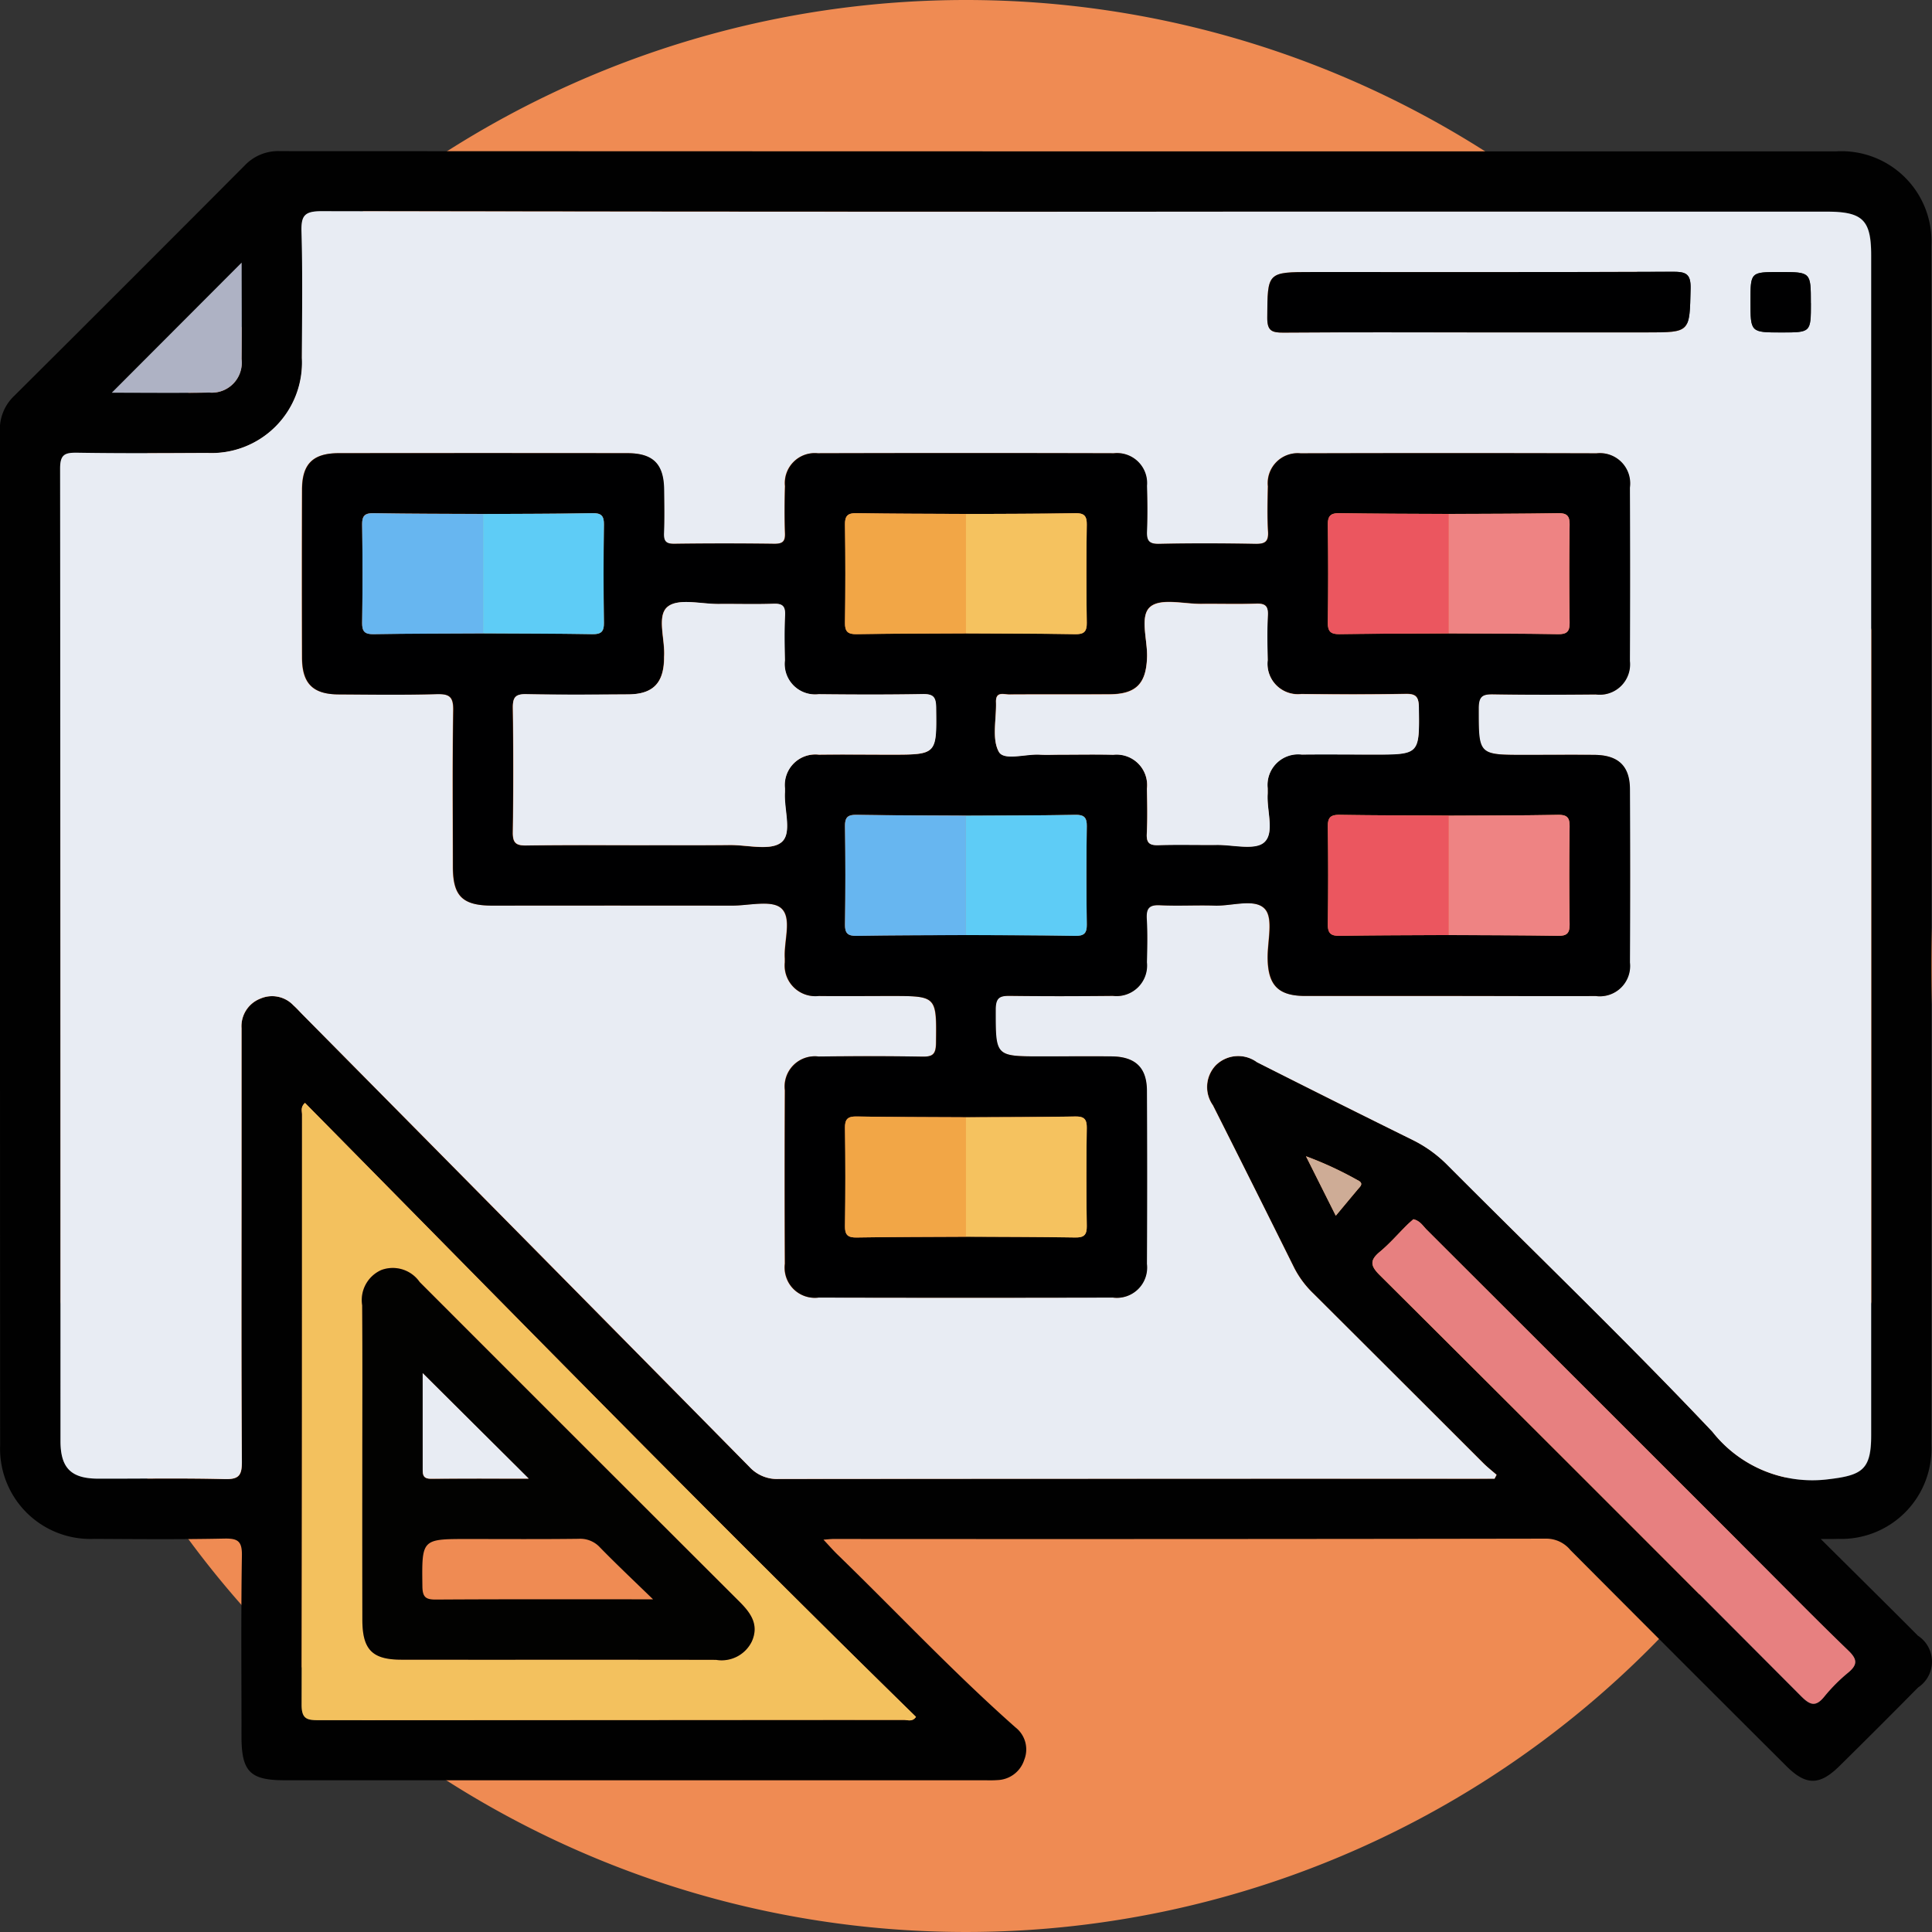<svg xmlns="http://www.w3.org/2000/svg" width="85.664" height="85.664" viewBox="0 0 85.664 85.664">
  <rect x="0" y="0" width="85.664" height="85.664" fill="#333333" stroke="none"/>
  <g id="Grupo_956633" data-name="Grupo 956633" transform="translate(-1222 -2168)">
    <g id="Grupo_951896" data-name="Grupo 951896" transform="translate(1222 2168)">
      <path id="Trazado_621807" data-name="Trazado 621807" d="M42.832,0A42.832,42.832,0,1,1,0,42.832,42.832,42.832,0,0,1,42.832,0Z" fill="#ef8b53"/>
      <g id="Grupo_957423" data-name="Grupo 957423" transform="translate(411.195 -157.086)">
        <path id="Trazado_632618" data-name="Trazado 632618" d="M-330.464,225.324c1.545,1.536,2.934,2.906,4.309,4.288a1.372,1.372,0,0,1,.009,2.294q-1.732,1.755-3.49,3.487c-.878.867-1.482.87-2.353,0q-4.8-4.782-9.576-9.579a1.383,1.383,0,0,0-1.066-.505q-15.805.026-31.611.014c-.106,0-.211.014-.441.031.244.259.416.456.6.638,2.639,2.561,5.158,5.247,7.915,7.687a1.238,1.238,0,0,1,.388,1.435,1.291,1.291,0,0,1-1.189.9c-.222.018-.446.008-.669.008h-30.942c-1.526,0-1.907-.387-1.907-1.934,0-2.675-.026-5.35.018-8.025.011-.651-.184-.769-.785-.757-1.923.04-3.846.024-5.77.013a4,4,0,0,1-4.165-4.152q-.009-22.486-.012-44.971a2.041,2.041,0,0,1,.637-1.558q5.128-5.1,10.23-10.226a2.044,2.044,0,0,1,1.564-.625q34.5.015,68.991.01a3.99,3.99,0,0,1,4.22,4.178q.009,26.582,0,53.163a4,4,0,0,1-4.138,4.181C-329.878,225.327-330.064,225.324-330.464,225.324Zm-14.463-2.675.094-.169c-.2-.176-.415-.34-.6-.529q-3.759-3.748-7.515-7.5a4.294,4.294,0,0,1-.848-1.126q-1.8-3.619-3.615-7.23a1.4,1.4,0,0,1,.123-1.768,1.41,1.41,0,0,1,1.834-.142q3.457,1.751,6.933,3.463a5.744,5.744,0,0,1,1.539,1.124c3.914,3.928,7.915,7.773,11.723,11.8a5.638,5.638,0,0,0,5.117,2.109c1.519-.177,1.922-.418,1.922-1.951q0-26.159,0-52.318c0-1.575-.374-1.939-1.985-1.939h-25.167q-20.777,0-41.555-.02c-.751,0-.912.191-.891.908.055,1.865.026,3.733.016,5.6A4.011,4.011,0,0,1-402,177.173c-1.923.01-3.846.021-5.769-.01-.542-.009-.758.068-.757.7q.03,21.562.017,43.125c0,1.2.471,1.66,1.673,1.664,1.867.006,3.735-.029,5.6.018.633.016.773-.155.768-.774-.03-4.29-.016-8.58-.016-12.87q0-3.176,0-6.352a1.314,1.314,0,0,1,.846-1.312,1.3,1.3,0,0,1,1.46.307c.146.129.275.276.412.415q9.9,10.017,19.8,20.042a1.658,1.658,0,0,0,1.306.539q15.468-.022,30.936-.011Zm-52.744-16.66c-.206.186-.131.363-.131.516,0,8.721,0,17.442-.02,26.163,0,.646.243.693.77.692q12.962-.021,25.923-.015c.174,0,.387.1.548-.133C-379.732,224.258-388.678,215.1-397.671,205.989Zm49.144,5.158c-.094.086-.2.174-.295.27-.4.393-.763.819-1.19,1.173-.449.372-.434.612-.012,1.032q9.36,9.313,18.677,18.669c.394.4.649.51,1.038.025a7.56,7.56,0,0,1,1.06-1.064c.424-.352.4-.592.005-.977-1.461-1.414-2.884-2.867-4.323-4.3q-7.181-7.178-14.365-14.354C-348.1,211.445-348.232,211.212-348.527,211.147Zm-51.955-42.414-5.758,5.766c1.34,0,2.837.017,4.332-.006a1.327,1.327,0,0,0,1.421-1.483C-400.47,171.538-400.482,170.068-400.482,168.733Zm48.516,42.257c.392-.47.674-.809.957-1.147.122-.146.315-.287,0-.434a15.857,15.857,0,0,0-2.278-1.054Z" transform="translate(0 0)" fill="#010101"/>
        <path id="Trazado_632619" data-name="Trazado 632619" d="M-339.63,227.936h-.8q-15.468,0-30.936.011a1.658,1.658,0,0,1-1.306-.539q-9.884-10.034-19.8-20.042c-.137-.138-.266-.286-.412-.415a1.3,1.3,0,0,0-1.46-.307,1.314,1.314,0,0,0-.846,1.312q0,3.176,0,6.352c0,4.29-.014,8.58.016,12.87,0,.619-.136.791-.768.774-1.866-.048-3.734-.013-5.6-.018-1.2,0-1.672-.469-1.673-1.664q0-21.562-.017-43.125c0-.629.215-.706.757-.7,1.923.031,3.846.02,5.769.01a4.011,4.011,0,0,0,4.192-4.211c.009-1.867.038-3.734-.016-5.6-.021-.717.14-.909.891-.908q20.777.041,41.555.02h25.167c1.611,0,1.985.364,1.985,1.939q0,26.159,0,52.318c0,1.533-.4,1.774-1.922,1.951a5.638,5.638,0,0,1-5.117-2.108c-3.809-4.027-7.809-7.873-11.723-11.8a5.744,5.744,0,0,0-1.539-1.124q-3.474-1.717-6.933-3.463a1.411,1.411,0,0,0-1.834.142,1.4,1.4,0,0,0-.123,1.768q1.821,3.608,3.615,7.23a4.3,4.3,0,0,0,.848,1.126q3.763,3.744,7.515,7.5c.189.189.4.353.6.529Zm-2.043-21.4c2.174,0,4.348.009,6.522,0a1.343,1.343,0,0,0,1.513-1.485q.022-3.845,0-7.689c-.005-1.026-.514-1.508-1.563-1.519-1.031-.011-2.062,0-3.094,0-2.076,0-2.05,0-2.047-2.071,0-.56.2-.622.672-.614,1.5.026,3.01.02,4.515.006a1.345,1.345,0,0,0,1.515-1.483q.022-3.844,0-7.689a1.34,1.34,0,0,0-1.476-1.52q-6.564-.017-13.127,0a1.327,1.327,0,0,0-1.446,1.464c-.016.668-.033,1.339.007,2.005.027.457-.143.553-.565.546-1.421-.023-2.843-.029-4.264,0-.463.01-.56-.154-.541-.57.029-.667.023-1.337,0-2.005a1.331,1.331,0,0,0-1.469-1.443q-6.564-.016-13.127,0a1.327,1.327,0,0,0-1.453,1.457c-.017.7-.023,1.394,0,2.089.014.371-.109.472-.472.468q-2.215-.028-4.431,0c-.376.005-.478-.118-.464-.476.025-.64.013-1.281.006-1.922-.013-1.142-.484-1.619-1.632-1.62q-6.4-.008-12.793,0c-1.148,0-1.625.478-1.628,1.622q-.011,3.719,0,7.438c0,1.15.477,1.629,1.616,1.636,1.449.009,2.9.031,4.347-.012.57-.016.751.11.741.716-.04,2.312-.018,4.624-.015,6.937,0,1.309.425,1.723,1.761,1.724q5.309,0,10.619,0c.748,0,1.752-.262,2.178.116.493.438.107,1.463.16,2.231,0,.055,0,.112,0,.167a1.36,1.36,0,0,0,1.508,1.493c1.059.016,2.118,0,3.177,0,2.063,0,2.045,0,2.018,2.1-.006.483-.148.6-.609.589-1.532-.027-3.066-.022-4.6-.006a1.34,1.34,0,0,0-1.492,1.5q-.019,3.844,0,7.689a1.338,1.338,0,0,0,1.5,1.5q6.522.016,13.044,0a1.341,1.341,0,0,0,1.507-1.491q.021-3.844,0-7.689c-.005-1.023-.517-1.5-1.569-1.514-1.031-.01-2.063,0-3.094,0-2.073,0-2.046,0-2.042-2.077,0-.57.218-.614.678-.606,1.5.023,3.01.019,4.515,0a1.354,1.354,0,0,0,1.511-1.488c.015-.641.031-1.283-.006-1.922-.026-.459.1-.635.587-.609.806.042,1.617-.01,2.424.017.769.025,1.794-.338,2.232.154.378.424.108,1.428.118,2.176.015,1.2.469,1.672,1.664,1.675C-345.909,206.54-343.791,206.536-341.673,206.536Zm1.283-29.425h7.524c1.921,0,1.885,0,1.929-1.94.015-.665-.208-.751-.794-.749-5.322.022-10.644.013-15.966.013-2.022,0-2,0-2.01,2.024,0,.582.2.666.707.662C-346.13,177.1-343.26,177.111-340.39,177.111Zm14.785-1.3c0-1.378,0-1.378-1.381-1.378-1.295,0-1.295,0-1.295,1.3,0,1.378,0,1.378,1.381,1.378C-325.6,177.111-325.6,177.111-325.6,175.813Z" transform="translate(-5.298 -5.286)" fill="#e8ecf3"/>
        <path id="Trazado_632620" data-name="Trazado 632620" d="M-371.132,289.735c8.993,9.113,17.939,18.269,27.09,27.222-.16.236-.374.133-.548.133q-12.962.009-25.923.015c-.527,0-.772-.046-.77-.692.024-8.721.016-17.442.02-26.163C-371.263,290.1-371.338,289.921-371.132,289.735Zm2.541,15.983q0,3.465,0,6.93c0,1.323.436,1.77,1.733,1.771,4.65,0,9.3,0,13.949.007a1.488,1.488,0,0,0,1.587-.817c.331-.746-.049-1.265-.551-1.766q-7.094-7.079-14.176-14.169a1.454,1.454,0,0,0-1.7-.534,1.456,1.456,0,0,0-.85,1.564C-368.581,301.043-368.591,303.381-368.591,305.718Z" transform="translate(-26.539 -83.746)" fill="#f3c15e"/>
        <path id="Trazado_632621" data-name="Trazado 632621" d="M-227.762,305.129c.295.065.426.3.6.469q7.186,7.173,14.365,14.354c1.438,1.437,2.861,2.891,4.323,4.3.4.385.418.625-.005.977a7.559,7.559,0,0,0-1.06,1.064c-.389.485-.645.37-1.038-.025q-9.319-9.353-18.677-18.669c-.422-.419-.437-.66.012-1.032.427-.354.794-.78,1.19-1.173C-227.961,305.3-227.856,305.215-227.762,305.129Z" transform="translate(-120.765 -93.982)" fill="#e78080"/>
        <path id="Trazado_632622" data-name="Trazado 632622" d="M-390.647,178.54c0,1.335.012,2.806,0,4.276a1.327,1.327,0,0,1-1.421,1.483c-1.5.023-2.992.006-4.332.006Z" transform="translate(-9.835 -9.807)" fill="#aeb2c4"/>
        <path id="Trazado_632623" data-name="Trazado 632623" d="M-237.045,299.432l-1.321-2.635a15.857,15.857,0,0,1,2.278,1.054c.315.147.123.288,0,.434C-236.371,298.623-236.653,298.962-237.045,299.432Z" transform="translate(-114.922 -88.442)" fill="#ceac96"/>
        <path id="Trazado_632624" data-name="Trazado 632624" d="M-320.4,227.8c-2.118,0-4.236,0-6.355,0-1.194,0-1.649-.472-1.664-1.675-.009-.748.26-1.752-.118-2.176-.438-.492-1.463-.128-2.232-.154-.807-.027-1.618.024-2.424-.017-.491-.025-.613.151-.587.609.037.639.021,1.281.006,1.922a1.354,1.354,0,0,1-1.511,1.488c-1.5.015-3.01.019-4.515,0-.46-.007-.677.037-.678.606,0,2.077-.032,2.077,2.041,2.077,1.031,0,2.062-.008,3.094,0,1.052.011,1.563.491,1.569,1.514q.019,3.844,0,7.689a1.341,1.341,0,0,1-1.507,1.491q-6.522.015-13.044,0a1.338,1.338,0,0,1-1.5-1.5q-.02-3.845,0-7.689a1.34,1.34,0,0,1,1.492-1.5c1.533-.016,3.066-.021,4.6.006.461.008.6-.106.609-.589.027-2.1.045-2.1-2.018-2.1-1.059,0-2.119.012-3.177,0a1.36,1.36,0,0,1-1.508-1.493c0-.056,0-.112,0-.167-.053-.768.334-1.793-.16-2.231-.425-.377-1.429-.115-2.178-.116q-5.309-.007-10.619,0c-1.336,0-1.76-.415-1.761-1.724,0-2.313-.024-4.625.015-6.937.01-.605-.172-.732-.741-.716-1.448.043-2.9.021-4.347.012-1.139-.007-1.613-.486-1.616-1.636q-.01-3.719,0-7.438c0-1.144.48-1.62,1.628-1.622q6.4-.008,12.793,0c1.148,0,1.62.478,1.632,1.62.007.641.019,1.282-.006,1.922-.014.358.088.482.464.476q2.215-.031,4.431,0c.363,0,.487-.1.472-.468-.027-.7-.021-1.393,0-2.089a1.327,1.327,0,0,1,1.453-1.458q6.563-.018,13.127,0a1.331,1.331,0,0,1,1.469,1.443c.019.668.026,1.338,0,2.005-.018.416.079.581.541.57,1.421-.032,2.843-.026,4.264,0,.422.007.593-.089.565-.546-.04-.666-.023-1.337-.007-2.005a1.327,1.327,0,0,1,1.446-1.464q6.564-.019,13.127,0a1.34,1.34,0,0,1,1.476,1.52q.017,3.844,0,7.689a1.345,1.345,0,0,1-1.515,1.483c-1.5.014-3.01.02-4.515-.006-.471-.008-.671.054-.672.614,0,2.071-.029,2.071,2.047,2.071,1.031,0,2.063-.009,3.094,0,1.049.011,1.558.494,1.563,1.519q.019,3.844,0,7.689a1.343,1.343,0,0,1-1.513,1.485C-316.056,227.813-318.23,227.8-320.4,227.8Zm-21.4,10.672c1.613.009,3.226.007,4.839.035.4.007.525-.11.519-.513q-.033-2.169,0-4.338c.006-.4-.122-.52-.519-.513-1.613.028-3.226.026-4.839.036-1.613-.009-3.227-.008-4.84-.035-.394-.007-.529.107-.523.513q.032,2.169,0,4.339c-.006.406.129.519.523.513C-345.027,238.483-343.413,238.485-341.8,238.476Zm21.41-18.67c-1.612-.009-3.225-.008-4.837-.034-.391-.006-.532.107-.527.514q.031,2.168,0,4.336c-.006.406.135.52.527.514,1.612-.026,3.224-.025,4.837-.035,1.612.009,3.224.008,4.836.035.4.007.527-.111.521-.514q-.032-2.168,0-4.336c.006-.4-.124-.521-.521-.514C-317.166,219.8-318.778,219.8-320.39,219.806Zm-21.411,0c-1.614-.009-3.227-.008-4.841-.035-.4-.007-.527.107-.521.512q.033,2.17,0,4.34c-.006.405.126.519.521.513,1.613-.028,3.227-.026,4.841-.035,1.614.009,3.227.007,4.841.035.4.007.525-.109.519-.513q-.033-2.169,0-4.339c.006-.4-.122-.52-.519-.513C-338.574,219.8-340.187,219.8-341.8,219.806Zm21.411-8.081c1.612.009,3.224.008,4.836.035.4.007.527-.111.521-.514q-.032-2.168,0-4.336c.006-.4-.124-.521-.521-.514-1.612.027-3.224.026-4.836.035-1.612-.009-3.225-.008-4.837-.035-.391-.006-.532.108-.527.514q.031,2.167,0,4.335c-.006.406.135.52.527.514C-323.615,211.734-322,211.735-320.39,211.726Zm-21.41-5.294c-1.613-.009-3.227-.008-4.84-.035-.394-.007-.529.107-.523.513q.032,2.169,0,4.339c-.006.406.129.519.523.513,1.613-.027,3.227-.026,4.84-.035,1.613.009,3.226.007,4.839.036.4.007.525-.11.519-.513q-.033-2.169,0-4.339c.006-.4-.122-.52-.519-.513C-338.574,206.424-340.187,206.422-341.8,206.431Zm-21.41,0c-1.614-.009-3.228-.007-4.841-.035-.4-.007-.527.107-.521.512q.033,2.17,0,4.34c-.006.405.126.519.521.512,1.613-.028,3.227-.026,4.841-.035,1.613.009,3.227.007,4.84.036.4.007.525-.109.519-.513q-.033-2.169,0-4.339c.006-.4-.122-.52-.519-.513C-359.983,206.424-361.6,206.422-363.21,206.431Zm7.364,14.684c1.2,0,2.4.005,3.595,0,.776,0,1.789.264,2.262-.121.5-.4.1-1.458.157-2.226,0-.055,0-.112,0-.167a1.357,1.357,0,0,1,1.506-1.493c1.059-.015,2.118,0,3.177,0,2.064,0,2.047,0,2.02-2.093-.006-.479-.141-.6-.606-.592-1.532.028-3.065.022-4.6.006a1.35,1.35,0,0,1-1.5-1.5c-.014-.668-.026-1.338.006-2,.019-.406-.115-.525-.515-.511-.807.029-1.616,0-2.424.01-.776.006-1.788-.265-2.263.12-.5.4-.1,1.458-.158,2.225,0,.028,0,.056,0,.084-.021,1.085-.5,1.572-1.592,1.579-1.5.01-3.01.022-4.514-.009-.479-.01-.6.135-.6.6q.039,2.757,0,5.515c-.008.482.141.6.605.592C-359.468,221.1-357.657,221.116-355.846,221.116Zm18.237-4.012c.78,0,1.561-.013,2.341,0a1.355,1.355,0,0,1,1.491,1.508c.014.668.027,1.338-.006,2-.02.414.129.517.521.5.863-.027,1.728,0,2.591-.01.72-.006,1.688.248,2.094-.116.474-.425.1-1.411.154-2.151.006-.083,0-.167,0-.251a1.357,1.357,0,0,1,1.51-1.489c1.059-.015,2.118,0,3.177,0,2.062,0,2.044,0,2.017-2.1-.006-.484-.151-.6-.61-.588-1.532.027-3.065.022-4.6.006a1.35,1.35,0,0,1-1.493-1.5c-.013-.668-.026-1.338.006-2,.02-.412-.125-.52-.519-.507-.807.028-1.616,0-2.424.01-.776.007-1.79-.263-2.261.123-.494.4-.128,1.458-.151,2.227-.035,1.191-.483,1.655-1.685,1.66-1.477.006-2.954,0-4.431.007-.238,0-.6-.149-.582.338.024.747-.194,1.618.124,2.2.224.409,1.184.091,1.814.128C-338.223,217.118-337.915,217.1-337.608,217.1Z" transform="translate(-26.566 -26.554)" fill="#000001"/>
        <path id="Trazado_632625" data-name="Trazado 632625" d="M-234.173,182.432c-2.87,0-5.74-.011-8.61.01-.51,0-.711-.08-.707-.662.014-2.023-.012-2.024,2.01-2.024,5.322,0,10.644.009,15.966-.013.586,0,.809.083.794.749-.044,1.939-.008,1.94-1.929,1.94Z" transform="translate(-111.515 -10.608)" fill="#000001"/>
        <path id="Trazado_632626" data-name="Trazado 632626" d="M-176.866,181.161c0,1.3,0,1.3-1.295,1.3-1.381,0-1.381,0-1.381-1.378,0-1.3,0-1.3,1.295-1.3C-176.866,179.783-176.866,179.783-176.866,181.161Z" transform="translate(-154.037 -10.634)" fill="#000001"/>
        <path id="Trazado_632627" data-name="Trazado 632627" d="M-363.259,320.2c0-2.338.01-4.676-.006-7.013a1.456,1.456,0,0,1,.85-1.564,1.453,1.453,0,0,1,1.7.534q7.082,7.09,14.176,14.169c.5.5.882,1.02.551,1.766a1.488,1.488,0,0,1-1.587.816c-4.65-.011-9.3,0-13.949-.007-1.3,0-1.731-.448-1.733-1.771Q-363.263,323.663-363.259,320.2Zm12.893,6.026c-.9-.872-1.64-1.571-2.352-2.3a1.189,1.189,0,0,0-.948-.385c-1.641.021-3.282.009-4.923.009-2.051,0-2.032,0-2.006,2.1.006.485.152.588.609.585C-356.873,326.215-353.759,326.224-350.367,326.224ZM-360.582,316.2c0,1.473,0,2.877,0,4.28,0,.265.052.4.361.4,1.424-.012,2.848-.005,4.338-.005Z" transform="translate(-31.871 -98.225)" fill="#020201"/>
        <path id="Trazado_632628" data-name="Trazado 632628" d="M-337.274,234.225c-1.811,0-3.623-.015-5.434.01-.464.007-.613-.11-.605-.592q.042-2.757,0-5.515c-.007-.467.116-.612.6-.6,1.5.03,3.009.019,4.514.009,1.091-.007,1.57-.494,1.592-1.579,0-.028,0-.056,0-.084.054-.768-.339-1.822.159-2.225.475-.385,1.487-.114,2.263-.12.808-.007,1.617.019,2.424-.01.4-.014.534.1.515.511-.032.667-.02,1.337-.006,2a1.35,1.35,0,0,0,1.5,1.5c1.533.016,3.066.022,4.6-.006.465-.008.6.113.606.592.026,2.093.044,2.093-2.02,2.093-1.059,0-2.118-.012-3.177,0a1.357,1.357,0,0,0-1.506,1.493c0,.056,0,.112,0,.167-.053.768.338,1.822-.157,2.226-.473.386-1.486.117-2.262.121C-334.877,234.23-336.075,234.225-337.274,234.225Z" transform="translate(-45.138 -39.664)" fill="#e8ecf3"/>
        <path id="Trazado_632629" data-name="Trazado 632629" d="M-276.629,230.216c-.307,0-.614.015-.919,0-.63-.037-1.59.281-1.814-.128-.318-.581-.1-1.452-.124-2.2-.016-.488.344-.337.582-.338,1.477-.01,2.954,0,4.431-.007,1.2,0,1.65-.469,1.685-1.66.022-.769-.343-1.823.151-2.227.472-.386,1.486-.116,2.261-.123.808-.007,1.617.018,2.424-.01.394-.013.539.095.519.507-.033.667-.02,1.337-.006,2a1.35,1.35,0,0,0,1.493,1.5c1.533.016,3.066.021,4.6-.006.459-.008.6.1.61.588.027,2.1.045,2.1-2.017,2.1-1.059,0-2.118-.011-3.177,0a1.357,1.357,0,0,0-1.51,1.489c0,.083,0,.168,0,.251-.05.741.32,1.727-.154,2.151-.406.365-1.374.11-2.094.116-.864.007-1.728-.017-2.591.01-.392.012-.541-.091-.521-.5.034-.667.02-1.337.006-2a1.355,1.355,0,0,0-1.491-1.508C-275.069,230.2-275.849,230.216-276.629,230.216Z" transform="translate(-87.545 -39.666)" fill="#e8ecf3"/>
        <path id="Trazado_632630" data-name="Trazado 632630" d="M-357.909,217.026c-1.614.009-3.228.007-4.841.035-.4.007-.527-.107-.521-.512q.033-2.17,0-4.34c-.006-.405.126-.519.521-.512,1.613.028,3.227.026,4.841.035Z" transform="translate(-31.867 -31.854)" fill="#67b6f0"/>
        <path id="Trazado_632631" data-name="Trazado 632631" d="M-347.268,217.025v-5.294c1.614-.009,3.227-.007,4.84-.036.4-.007.525.109.519.513q-.033,2.169,0,4.339c.006.4-.122.52-.519.513C-344.041,217.033-345.655,217.034-347.268,217.025Z" transform="translate(-42.508 -31.854)" fill="#5eccf6"/>
        <path id="Trazado_632632" data-name="Trazado 632632" d="M-294.011,217.026c-1.613.009-3.227.008-4.84.035-.394.006-.529-.107-.523-.513q.032-2.169,0-4.339c-.006-.406.129-.519.523-.513,1.613.027,3.226.026,4.84.035Z" transform="translate(-74.355 -31.855)" fill="#f2a646"/>
        <path id="Trazado_632633" data-name="Trazado 632633" d="M-283.368,217.025v-5.294c1.613-.009,3.226-.007,4.839-.035.4-.007.525.11.519.513q-.033,2.169,0,4.339c.006.4-.122.52-.519.513C-280.142,217.033-281.755,217.034-283.368,217.025Z" transform="translate(-84.998 -31.854)" fill="#f5c25f"/>
        <path id="Trazado_632634" data-name="Trazado 632634" d="M-230.112,217.027c-1.612.009-3.225.008-4.837.035-.391.006-.532-.108-.527-.514q.031-2.167,0-4.335c-.006-.406.135-.52.527-.514,1.612.026,3.224.025,4.837.035Z" transform="translate(-116.844 -31.856)" fill="#eb565f"/>
        <path id="Trazado_632635" data-name="Trazado 632635" d="M-219.468,217.026v-5.294c1.612-.009,3.224-.008,4.836-.035.4-.007.527.111.521.514q-.032,2.168,0,4.336c.006.4-.124.521-.521.514C-216.244,217.034-217.856,217.035-219.468,217.026Z" transform="translate(-127.488 -31.854)" fill="#ee8383"/>
        <path id="Trazado_632636" data-name="Trazado 632636" d="M-294.012,256.945c-1.614.009-3.227.007-4.841.035-.4.007-.527-.107-.521-.513q.033-2.169,0-4.34c-.006-.405.126-.519.521-.512,1.613.027,3.227.026,4.841.035Z" transform="translate(-74.354 -58.398)" fill="#67b6f0"/>
        <path id="Trazado_632637" data-name="Trazado 632637" d="M-283.371,256.944V251.65c1.614-.009,3.227-.007,4.841-.035.4-.007.525.109.519.513q-.033,2.169,0,4.339c.006.4-.122.52-.519.513C-280.144,256.951-281.757,256.953-283.371,256.944Z" transform="translate(-84.996 -58.398)" fill="#5eccf6"/>
        <path id="Trazado_632638" data-name="Trazado 632638" d="M-230.112,256.946c-1.612.009-3.225.008-4.837.035-.391.006-.532-.108-.527-.514q.031-2.167,0-4.336c-.006-.406.135-.52.527-.514,1.612.026,3.224.025,4.837.034Z" transform="translate(-116.844 -58.4)" fill="#eb565f"/>
        <path id="Trazado_632639" data-name="Trazado 632639" d="M-219.468,256.945V251.65c1.612-.009,3.224-.007,4.836-.035.4-.007.527.111.521.514q-.032,2.168,0,4.336c.006.4-.124.521-.521.514C-216.244,256.953-217.856,256.954-219.468,256.945Z" transform="translate(-127.488 -58.398)" fill="#ee8383"/>
        <path id="Trazado_632640" data-name="Trazado 632640" d="M-294.011,296.864c-1.613.009-3.227.008-4.84.035-.394.007-.529-.107-.523-.513q.032-2.169,0-4.339c-.006-.406.129-.519.523-.513,1.613.027,3.226.026,4.84.035Z" transform="translate(-74.355 -84.942)" fill="#f2a646"/>
        <path id="Trazado_632641" data-name="Trazado 632641" d="M-283.368,296.863v-5.294c1.613-.009,3.226-.007,4.839-.035.4-.007.525.11.519.513q-.033,2.169,0,4.338c.006.4-.122.52-.519.513C-280.142,296.87-281.755,296.872-283.368,296.863Z" transform="translate(-84.998 -84.941)" fill="#f5c25f"/>
        <path id="Trazado_632642" data-name="Trazado 632642" d="M-355.265,325.5l4.7,4.675c-1.49,0-2.914-.007-4.338.005-.309,0-.362-.136-.361-.4C-355.261,328.379-355.265,326.975-355.265,325.5Z" transform="translate(-37.188 -107.529)" fill="#e8ecf3"/>
      </g>
    </g>
  </g>
</svg>
